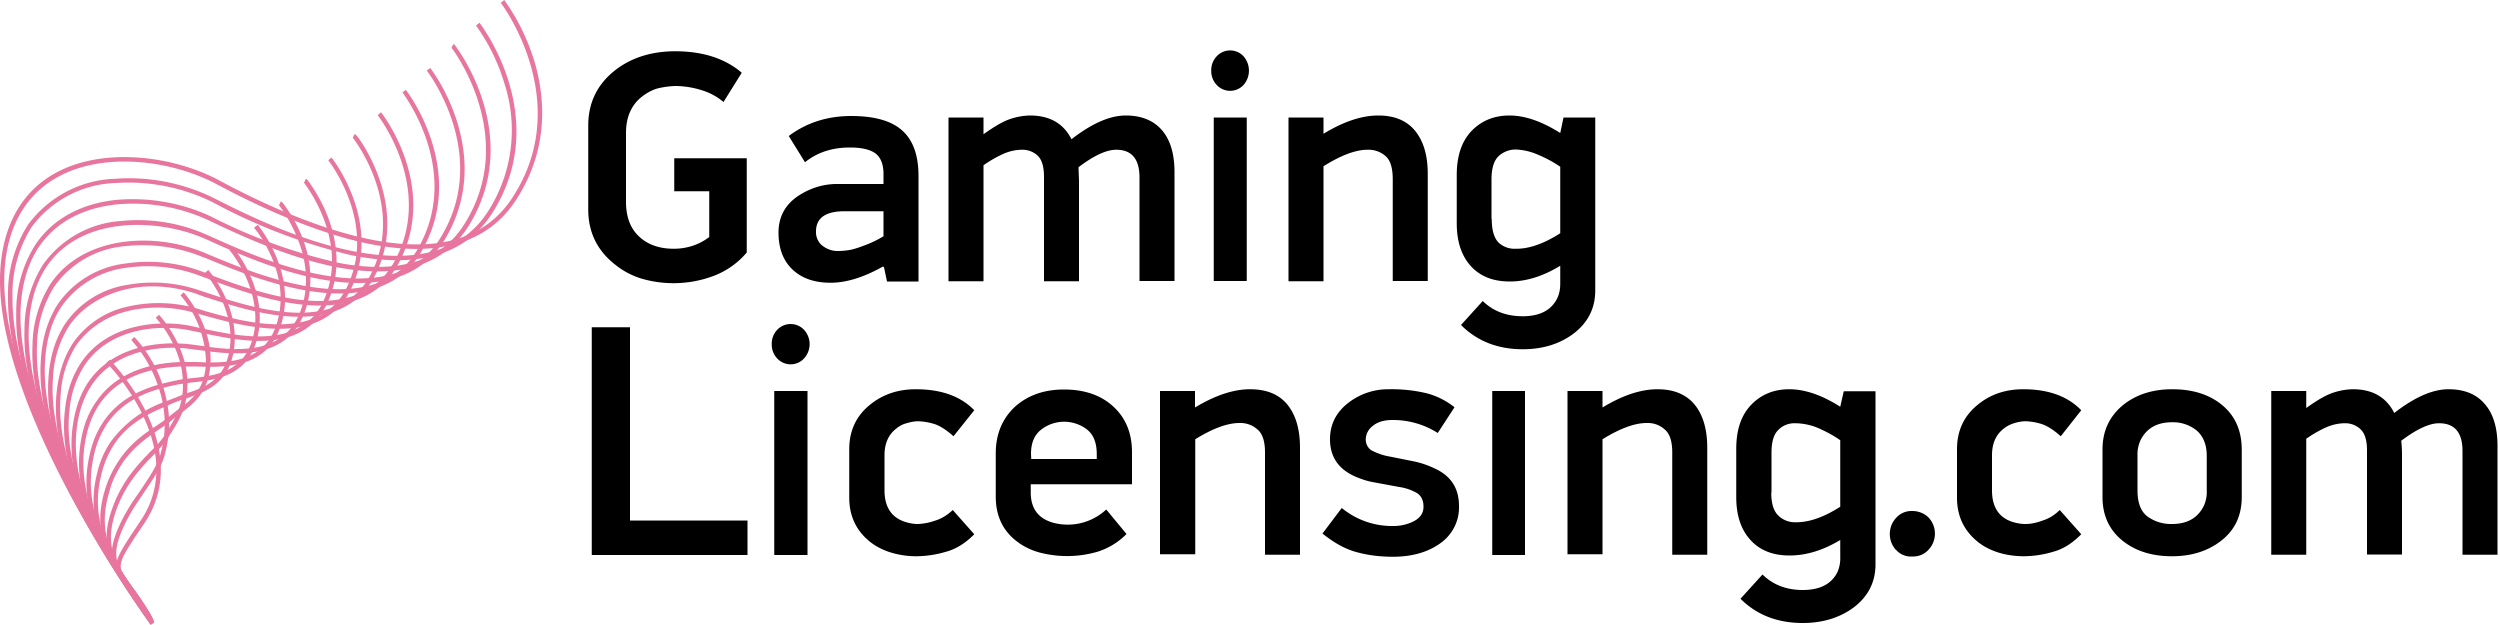 <?xml version="1.0" standalone="no"?>
<svg xmlns="http://www.w3.org/2000/svg" style="isolation:isolate" viewBox="0 0 1000 250">
  <defs>
    <clipPath id="a">
      <rect width="1000" height="250"/>
    </clipPath>
  </defs>
  <g clip-path="url(#a)">
    <path d="M235.3 83.8V50.2q0-13.5 10.5-21.9 9.7-7.7 24.1-7.8 16.8 0 26.8 8.6l-7.3 11.7a24.4 24.4 0 0 0-9-4.8c-3.2-1-6.4-1.5-9.7-1.6-2.6 0-5.3.4-7.8 1-2.3.7-4.4 1.9-6.3 3.4q-6.2 5-6.2 14.4v27.5q0 9.6 5.9 14.5 5.1 4.3 13.2 4.3c5.2 0 10.2-1.6 14.2-4.7V76.5h-14V63.3h29V101a32.2 32.2 0 0 1-13.9 9.6 45.6 45.6 0 0 1-28 .9c-4-1.2-7.6-3.1-10.8-5.7q-10.7-8.4-10.7-22zM311.4 93.1q0-9.7 8.3-15c4.7-3 10-4.6 15.6-4.5h18.1v-4q0-5.8-3.3-8.3Q346.8 59 340 59q-10.7 0-18 5.9l-6.5-10.5q10.7-8 25-8 14.2 0 20.6 6 6.3 5.8 6.3 18v42.2h-12.6l-1.2-5.7-.4-.3q-11.5 6.5-21 6.5-9.6 0-15.2-5.3T311.4 93zm15-.5c-.1 2.2.9 4.4 2.6 5.7 1.8 1.4 3.9 2.1 6 2.1 2 0 4-.2 5.8-.6q2.3-.6 4.6-1.5a43 43 0 0 0 8-3.8v-10h-15.6q-11.4 0-11.4 8.1zM379.4 112.5V47h14v6.7q6.8-4.9 11-6.2a26 26 0 0 1 7.6-1.3q11.8 0 16.6 9.5 12.2-9.5 21.7-9.5 9.4 0 14.5 5.9 5 5.8 5 16.8v43.5h-14V71q0-11.1-9.3-11.1-5.9 0-15.1 7l.2 5.4v40.2h-14V70.7q0-6-2.5-8.4a8.8 8.8 0 0 0-6.2-2.4c-2.4 0-4.8.5-7 1.4-3 1.3-5.8 2.9-8.5 4.8v46.4h-14zM484.5 28.3a8 8 0 0 1 2.2-5.8 7.3 7.3 0 0 1 10.7 0c2.9 3.3 2.9 8.2 0 11.5a7.3 7.3 0 0 1-10.7 0 8 8 0 0 1-2.2-5.7zm1 84.2V47h13.2v65.4h-13.1zM515.4 112.5V47h14v6.5q12-7.3 21.9-7.3 9.8 0 14.8 6.2t5 17.1v42.9h-14V71.7q0-6.7-2.8-9.2c-2-1.8-4.6-2.7-7.3-2.6q-7.1 0-17.6 6.6v46h-14zM582.7 89.4V70q0-11.4 5.9-17.6 6-6.2 15.2-6.2t20.3 7l1.3-6.2h12.7v69.2q0 11-9.3 17.7-8.2 5.8-19.7 5.8-15 0-24.7-9.7l8.7-9.6q6.2 6.1 16 6.1 10.1 0 13.7-7c1-2 1.3-4 1.3-6.2v-7q-10.3 6.3-20.2 6.3-10 0-15.6-6.2t-5.6-17.1zm14-1.8q0 6.6 2.7 9.4a9.3 9.3 0 0 0 6.8 2.5h.4q7.8 0 17.5-6.2V66.7c-2.9-2-6-3.6-9.1-4.9a24.2 24.2 0 0 0-8.8-2c-2.5 0-5 1-6.8 2.7q-2.8 2.7-2.8 9.3v15.8zM236.7 221.9v-91H252v77.3h47V222h-62.2zM308.7 137.7a8 8 0 0 1 2.2-5.8 7.4 7.4 0 0 1 10.7 0c3 3.3 3 8.2 0 11.5a7.3 7.3 0 0 1-10.7 0 8 8 0 0 1-2.2-5.7zm1 84.2v-65.5H323V222h-13.2zM339.7 199.1v-19.4q0-11.1 8.3-17.8 7.6-6.2 18.3-6.2 15.3 0 23.4 8.4l-8.3 10.4q-4.5-4-8-5c-2-.6-4-.9-6-1-1.6 0-3.2.3-4.8.8-1.6.4-3 1.2-4.3 2.3q-4.5 3.6-4.5 10.5v14q0 10.1 8.4 12.7c1.6.5 3.3.8 5 .8a23 23 0 0 0 6.7-1.3c2.7-.8 5.1-2.3 7.2-4.3l8.6 9.7q-5.3 5.4-11.3 7a42.5 42.5 0 0 1-11.7 1.8 35 35 0 0 1-10.7-1.6c-3.1-1-6-2.5-8.5-4.6q-7.8-6.6-7.8-17.2zM398.3 198.6v-17.2q0-11.6 7.8-18.8 7.7-6.8 19.5-6.8 12.2 0 19.6 6.7 7.6 6.9 7.6 18.4v12.8h-40.5v3.3q0 9.6 9 12.1a22.6 22.6 0 0 0 21.2-5.3l8.1 9.8a28 28 0 0 1-11.6 7.1 43.6 43.6 0 0 1-23.2.3c-3.3-.9-6.4-2.4-9-4.4q-8.5-6.4-8.5-18zm14.2-15h26.2v-2q0-6.7-3.9-9.8a15 15 0 0 0-18.4.1q-4 3.2-4 9.6l.1 2.2zM464 221.9v-65.5h14v6.6q12.1-7.3 22-7.3 10 0 15 6.2t5 17.2v42.8h-14V181q0-6.7-3-9.2c-2-1.8-4.6-2.7-7.2-2.6q-7.2 0-17.7 6.5v46H464zM529 213.4l7.7-10.2a31.7 31.7 0 0 0 20.7 7.2c3 0 5.8-.7 8.3-2q3.7-2 3.7-5.7t-2.5-5.4a19.7 19.7 0 0 0-7.2-2.5L550 193c-3.1-.5-6.1-1.5-9-2.9q-9-4.5-9-14.4 0-9 7.5-14.7a26 26 0 0 1 16-5.3c5-.1 9.9.4 14.7 1.5 4.2 1 8.2 3 11.6 5.7l-6.7 10.3A33.3 33.3 0 0 0 557 168q-5 0-7.8 2.3a6.9 6.9 0 0 0-2.9 5.5c0 1.9 1 3.7 2.6 4.5 2.2 1.1 4.5 1.9 6.9 2.3l9 1.8c3.2.6 6.2 1.6 9.1 3q9.7 4.4 9.7 15c.2 6-2.7 11.6-7.6 15q-7.5 5.3-18.8 5.3c-4.7 0-9.5-.5-14-1.7q-6.9-1.7-14.1-7.5zM596.9 221.9v-65.5H610V222h-13.2zM627 221.9v-65.5h14v6.6q12-7.3 22-7.3 9.8 0 14.9 6.2 5 6.2 5 17.2v42.8h-14V181q0-6.7-3-9.2c-2-1.8-4.5-2.7-7.2-2.6q-7.2 0-17.7 6.5v46h-14zM694.5 198.8v-19.3q0-11.4 6-17.6 6-6.2 15.2-6.2 9.4 0 20.4 7l1.4-6.2h12.7v69.2q0 11-9.3 17.7-8.3 5.8-19.8 5.8-15.2 0-24.9-9.7l8.8-9.7q6.3 6.2 16.1 6.2 10.2 0 13.8-7c.9-2 1.3-4.1 1.2-6.3V216q-10.3 6.2-20.3 6.2t-15.6-6.2q-5.7-6.2-5.7-17.1zm14-1.8q0 6.6 2.9 9.3a9.4 9.4 0 0 0 6.8 2.6h.4q7.8 0 17.5-6.2v-26.6c-2.8-2-5.9-3.6-9.1-5a24.4 24.4 0 0 0-8.8-1.8c-2.6-.1-5 .8-6.8 2.6q-2.8 2.6-2.8 9.2v16zM758.4 220a9.5 9.5 0 0 1 0-12.8c1.7-1.9 4-2.9 6.6-2.8 2.4 0 4.9 1 6.5 2.7a9.4 9.4 0 0 1 0 12.7 8.3 8.3 0 0 1-6.5 2.8c-2.5.2-5-.8-6.6-2.7zM782.8 199.1v-19.4q0-11.1 8.3-17.8 7.5-6.2 18.2-6.2 15.1 0 23.2 8.4l-8.2 10.4q-4.5-4-8-5c-2-.6-3.9-.9-6-1-1.5 0-3.2.3-4.7.8a12 12 0 0 0-4.3 2.3q-4.5 3.6-4.5 10.5v14q0 10.1 8.3 12.7c1.7.5 3.4.8 5 .8 2.3 0 4.5-.5 6.7-1.3 2.7-.8 5.1-2.3 7.1-4.3l8.6 9.7q-5.3 5.4-11.2 7a42.2 42.2 0 0 1-11.6 1.8c-3.7 0-7.3-.5-10.7-1.6-3-1-6-2.5-8.4-4.6q-7.8-6.6-7.8-17.2zM841 198.8v-19q0-11.2 8.5-18 7.8-6.1 19.4-6.1 12.2 0 19.8 6.2 8 6.5 8 18v18.9q0 11.3-8.5 17.7-7.9 6-19.4 6-11.8 0-19.5-6-8.3-6.5-8.3-17.7zm14-2.6q0 7.4 4 10.4a16 16 0 0 0 9.8 3q9.1 0 12.7-7.2c.9-2 1.3-4 1.2-6.2v-13.8q0-7-4.4-10.5c-2.7-2-6-3.1-9.5-3q-9 0-12.6 7.2c-.9 2-1.3 4.1-1.2 6.3v13.8zM908.5 221.9v-65.5h14v6.8q6.8-4.9 11-6.2a26 26 0 0 1 7.7-1.3q11.7 0 16.5 9.5 12.2-9.5 21.7-9.5t14.5 5.9q5.1 5.8 5.1 16.8v43.5h-14v-41.5q0-11.1-9.4-11.1-5.8 0-15.1 7 .3 3 .3 5.4v40.1h-14v-41.7q0-6-2.6-8.4a8.8 8.8 0 0 0-6.2-2.4c-2.4 0-4.7.5-7 1.4-3 1.3-5.8 2.9-8.5 4.8v46.4h-14z"/>
    <linearGradient id="c" x1="0%" y1="50%" y2="50%">
      <stop offset="100%" stop-color="#e8759d"/>
      <stop offset="100%" stop-color="#e7759e"/>
    </linearGradient>
    <path d="M60.3 250c-11-15.5-21-31.5-30.1-48.1C16.4 176.7 0 140.9 0 112.4 0 92.9 7.2 78.2 20.8 70c19.4-11.6 48.1-7.8 66.6 2 8.3 4.5 33.9 18 59 23.4 27.7 6 47.4.6 58.4-16.1 25.4-38.6-4.2-77.8-4.5-78.2l1.4-1.1a84.5 84.5 0 0 1 12.2 25c4 13.8 6 34.5-7.7 55.3-11.4 17.3-31.7 23-60.2 16.9-25.3-5.5-51-19.1-59.5-23.6-18-9.6-46-13.3-64.8-2-13 7.8-20 22-20 40.8 0 28 16.4 63.7 30 88.6 9.1 16.6 19.1 32.6 30 48l-1.4 1z" fill="url(#c)"/>
    <path d="M60.1 249.7l-.6-1C46.2 230 2.8 164.8 3.2 118.9a51.7 51.7 0 0 1 8-29 45.1 45.1 0 0 1 35-18.4c13.7-1 27.4 1.8 39.7 7.9 15 7.7 35 17 55 21 26 5.2 44.3-.1 54.4-16a60.2 60.2 0 0 0 6.5-50.9 77.9 77.9 0 0 0-11.4-23.3l1.4-1.1c1.2 1.6 29.1 38.6 5 76.3-10.6 16.5-29.5 22.1-56.2 16.7a226.6 226.6 0 0 1-55.5-21.2 76 76 0 0 0-38.7-7.7 43.5 43.5 0 0 0-33.8 17.7 50 50 0 0 0-7.6 28C4.6 164.1 47.7 229 61 247.7l.7 1-1.6 1z" fill="url(#c)"/>
    <path d="M60 249.5c0-.2-.6-1-1.2-1.9C12.5 181.2 6 142.4 6.5 125.3a50 50 0 0 1 7.7-27.5c8.8-13 22.8-17 33-17.9 12.8-1 25.6 1.3 37.2 6.7a216 216 0 0 0 51.3 18.6c24 4.5 41-.8 50.2-15.8 21.7-34.9-5-70-5.3-70.3l.7-1.4c.5 0 .5 0 2 2.3.8 1.1 2 3 3.3 5.3 7.3 13 17 38.9.9 65-9.8 15.7-27.3 21.3-52.1 16.7-20.7-3.9-41.7-14-51.8-18.8a71.7 71.7 0 0 0-36.2-6.5c-9.9.9-23.3 4.6-31.8 17-4.7 7-7.2 16-7.4 26.6-.3 17 6 55.3 52 121.3l1.4 2-1.6.9z" fill="url(#c)"/>
    <path d="M60 249.3a68 68 0 0 0-2-2.8C17 187.2 9 151.3 9.8 131.7a48.5 48.5 0 0 1 7.5-26 41.8 41.8 0 0 1 31-17.3C60 87.2 72 89.1 82.9 94l.5.2c11 5 29.2 13.2 47.4 16.1 22 3.6 37.4-1.7 45.7-15.7 19.8-33-5.5-66-5.8-66.4l1.4-1c.3.3 26.3 34.2 6 68.3-8.8 14.7-24.8 20.3-47.5 16.6-18.6-3-37-11.3-47.9-16.3l-.5-.2c-17.8-8-49.3-10-63.6 11.1-4.4 6.6-6.8 15-7.1 25.1-.6 19.4 7.2 54.8 48 113.8l2 2.9-1.6.9z" fill="url(#c)"/>
    <path d="M59.8 249c-.3-.5-1.1-1.8-2.4-3.5C26.7 200.9 11.8 164.8 13 138a47 47 0 0 1 7.3-24.6c13-19.1 41.2-20.7 61.2-12.4l1.9.8c19.9 8.3 66.5 27.8 83.8-2.4 17.8-31.1-6-62-6.2-62.4l1.3-1.1c.3.3 24.9 32.2 6.5 64.3-7.4 13-19.8 17.2-33.1 17.2-19.4 0-41-9-53-14l-1.9-.7c-9.9-4-20.6-5.4-31.2-4.2a38.6 38.6 0 0 0-27.8 16 45.3 45.3 0 0 0-7 23.6c-1.2 26.2 13.7 62 44.2 106.3l2.5 3.7-1.6.8z" fill="url(#c)"/>
    <path d="M59.7 248.8l-3-4.4C46.3 229 14 182.1 16.3 144.6c.5-9.3 2.9-17 7-23.2a38.4 38.4 0 0 1 27-16 61 61 0 0 1 32.7 4.1c19.4 7.4 59.8 22.6 74.8-5 16-29.2-6.5-58.1-6.7-58.4l1.3-1.2c.3.3 23.5 30 7 60.5-15.8 29-57.2 13.3-77 5.8l-3-1.1a59.1 59.1 0 0 0-28.8-3 37.2 37.2 0 0 0-25.9 15.4c-4 5.8-6.2 13.3-6.7 22.2-2.1 36.9 29.8 83.5 40.3 98.8 1.6 2.2 2.6 3.7 3 4.5l-1.5.8z" fill="url(#c)"/>
    <path d="M59.6 248.6l-3.4-5.1c-10.8-15.8-39.4-57.6-36.8-92.5.6-8.7 2.9-15.8 6.8-21.7a37.1 37.1 0 0 1 25-15.4c9.1-1.6 18.4-1 27.2 1.8l4 1.3c18.5 6.2 53 17.7 66-7.4 14-27.4-7-54.2-7.3-54.5l.7-1.4c.4 0 .8 0 3.8 4.8 5 8.3 15.6 29.9 4.3 51.9-6.4 12.4-18 16.3-30.2 16.3-13.8 0-28.5-5-38-8l-3.8-1.4c-23.4-7.5-42.5 1.5-50.2 13a41.9 41.9 0 0 0-6.5 20.8c-2.6 34.3 25.8 75.8 36.4 91.4 1.7 2.4 3 4.2 3.5 5.2l-1.5.9z" fill="url(#c)"/>
    <path d="M59.5 248.4c-.7-1.2-2.1-3.3-4-5.9-10.7-15.7-35.9-52.7-32.9-85 .8-8.2 3-14.8 6.6-20.3a36 36 0 0 1 23-14.8 55.2 55.2 0 0 1 29.4 1.9c16.2 4.6 46.4 13.1 57.3-9.7 12.1-25.5-7.4-50.2-7.6-50.5l1.3-1.1c.2.2 20.5 25.9 7.9 52.4C129 139.5 97.9 130.7 81 126l-4.7-1.3c-7.8-2-16-2.2-23.8-.6-9.5 2-17 7-22 14a40.8 40.8 0 0 0-6.2 19.5c-3 31.7 22 68.3 32.6 83.9 2 2.7 3.3 4.7 4 6l-1.5.9z" fill="url(#c)"/>
    <path d="M59.4 248.2c-.9-1.5-2.4-3.8-4.4-6.6C44.5 226 22.4 193.8 26 163.8c.8-7.5 3-13.6 6.4-18.7 10-15 29.5-17.3 43.1-14.9l5.4 1.2c15 3.2 39.9 8.7 48.8-11.7 10.2-23.7-8-46.4-8.1-46.6l.7-1.5c.4 0 .6 0 2.8 3.4 4.7 7.1 14.7 25.8 6.2 45.4-9.5 21.8-35.3 16-50.8 12.7l-5.3-1.1c-13-2.4-31.7-.2-41.3 14a39.8 39.8 0 0 0-6.1 18c-3.4 29.4 18.4 61.3 28.9 76.6 2 2.9 3.5 5.1 4.4 6.7l-1.6.9z" fill="url(#c)"/>
    <path d="M59.3 248c-1-1.9-2.7-4.3-4.8-7.3-10.2-15-29.3-42.8-25.4-70.4 1-7 3-12.6 6.1-17.3 11.1-16.5 32.4-16 38.6-15.5 1.7.1 3.6.4 5.8.7 13.3 2 33.5 4.7 40.5-13.5 8.3-21.8-8.4-42.4-8.5-42.6l.7-1.5c.4 0 .5 0 2.3 2.6 13.5 19.6 9.5 36 7.1 42.1-7.5 19.6-29.3 16.5-42.4 14.7l-5.6-.7c-6-.6-26.4-1-37 14.7-3 4.5-5 9.9-5.9 16.5-3.7 27 15 54.4 25.1 69.1l4.9 7.4-1.5 1z" fill="url(#c)"/>
    <path d="M59.2 247.7l-5.3-8c-9.6-14-25.9-37.7-21.6-63 1-6.3 3-11.5 6-15.8 6.7-10 18.1-15.5 33.9-16.1h6c11.5.5 27.2 1 32.4-15 6.5-20-8.3-38-9-38.7l1.5-1.2c.6.8 16 19.6 9.2 40.4-5.6 17.3-22.8 16.7-34.2 16.3h-5.8c-15.3.6-26.2 5.7-32.6 15.2C36.9 166 35 171 34 177c-4.1 24.6 11.8 48 21.4 61.9 2.1 3.1 4 5.8 5.3 8l-1.5 1z" fill="url(#c)"/>
    <path d="M59 247.5c-1.4-2.5-3.4-5.3-5.6-8.6-9.5-13.8-22.6-32.8-17.8-55.8 1.1-5.7 3-10.3 5.7-14.3 8.1-12.2 21.7-15 29-16.6h.3c1.7-.5 3.7-.7 5.8-.9 9.5-1 21.3-2.4 24.8-16.4 4.6-18.2-9.2-34.7-9.4-34.8l1.4-1.2c.6.7 14.5 17.3 9.7 36.4-3.8 15.3-16.8 16.7-26.3 17.7l-5.6.8-.4.1c-7.5 1.6-20.1 4.3-27.9 15.8a37.5 37.5 0 0 0-5.4 13.7c-4.6 22.3 8.2 40.9 17.5 54.5 2.3 3.3 4.3 6.1 5.8 8.7l-1.6 1z" fill="url(#c)"/>
    <path d="M59 247.3c-1.8-3-3.9-6-6.1-9.3-8.6-12.3-19.3-27.8-14.1-48.5 1-4.6 2.9-9 5.5-12.8a45.2 45.2 0 0 1 21.7-16l3-1.2 5.1-2c7.4-2.4 15.7-5.2 17.7-17.5 2.7-16.3-9.3-30.3-9.8-30.9l1.3-1.1c.6.6 13 15.2 10.2 32.3-2.1 13.3-11.4 16.4-18.8 19a52 52 0 0 0-8 3.1c-6 2.5-15 6.3-21 15.3-2.4 3.7-4.2 7.9-5.2 12.3-5 20 5 34.4 13.8 47a137 137 0 0 1 6.2 9.4l-1.6.9z" fill="url(#c)"/>
    <path d="M58.8 247c-2-3.3-4.2-6.6-6.5-9.8-7.8-11.2-16-22.8-10.3-41.3 1.2-4 3-7.8 5.3-11.3C52 177.3 58.4 173 63 170c1.5-1 3-2 4.3-3.1l3.8-3c5.3-3.8 10.8-7.9 11.3-18.8a42.7 42.7 0 0 0-10.2-27l1.3-1.2c0 .1 11.5 12.8 10.7 28.3-.6 11.7-6.7 16.2-12 20.2a68 68 0 0 0-3.7 2.9 50 50 0 0 1-4.5 3.2c-4.4 3-10.6 7.1-15.2 14-2.2 3.4-4 7-5 11-5.5 17.6 2 28.3 10 39.7 2.3 3.2 4.6 6.5 6.6 10l-1.6.9z" fill="url(#c)"/>
    <path d="M58.7 246.8c-2.3-4-4.6-7.2-7-10.5-7-9.9-12.6-17.8-6.4-34 1.3-3.5 3-6.8 5-9.9 3.3-5 7-8.8 10-11.9a42 42 0 0 0 5.4-6.1l1-1.6c4-6.6 7.3-11.8 6.3-22.5-1.2-12.8-10.3-22.8-10.7-23.2l1.3-1.2c.4.4 9.9 10.8 11.2 24.2 1 11.4-2.5 17-6.7 23.6l-1 1.6c-1.2 2-3.2 4-5.5 6.5-3 3-6.6 6.8-9.8 11.6-2 3-3.6 6.2-4.9 9.5-5.8 15.4-.7 22.6 6.3 32.4 2.2 3.1 4.7 6.6 7 10.7l-1.5.8z" fill="url(#c)"/>
    <path d="M58.6 246.6a115 115 0 0 0-7.4-11c-6.3-8.6-9.5-13-2.7-27 1.4-2.8 3-5.6 4.8-8.3l2.3-3.3c3.9-5.8 7.3-10.8 8.5-15a44.5 44.5 0 0 0-.5-26.5A53 53 0 0 0 52.5 136l1.2-1.2c.1 0 8.2 8.4 11.6 20 3 10 3.1 18 .5 27.5-1.3 4.6-4.6 9.4-8.8 15.6l-2.2 3.3a68.3 68.3 0 0 0-4.7 8.1c-6.3 13-3.6 16.8 2.5 25.1a118 118 0 0 1 7.5 11.3l-1.5.8z" fill="url(#c)"/>
    <path d="M58.5 246.4c-2.4-4-5-8-8-11.7-6.3-8.3-6-9 5.8-26.5C76 178.9 43 145.4 42.6 145.1l1.3-1.2c.3.3 34.4 34.8 13.9 65.3-11.5 17-11.5 17-5.8 24.5 3 3.7 5.6 7.7 8 11.8l-1.5 1z" fill="url(#c)"/>
  </g>
</svg>
